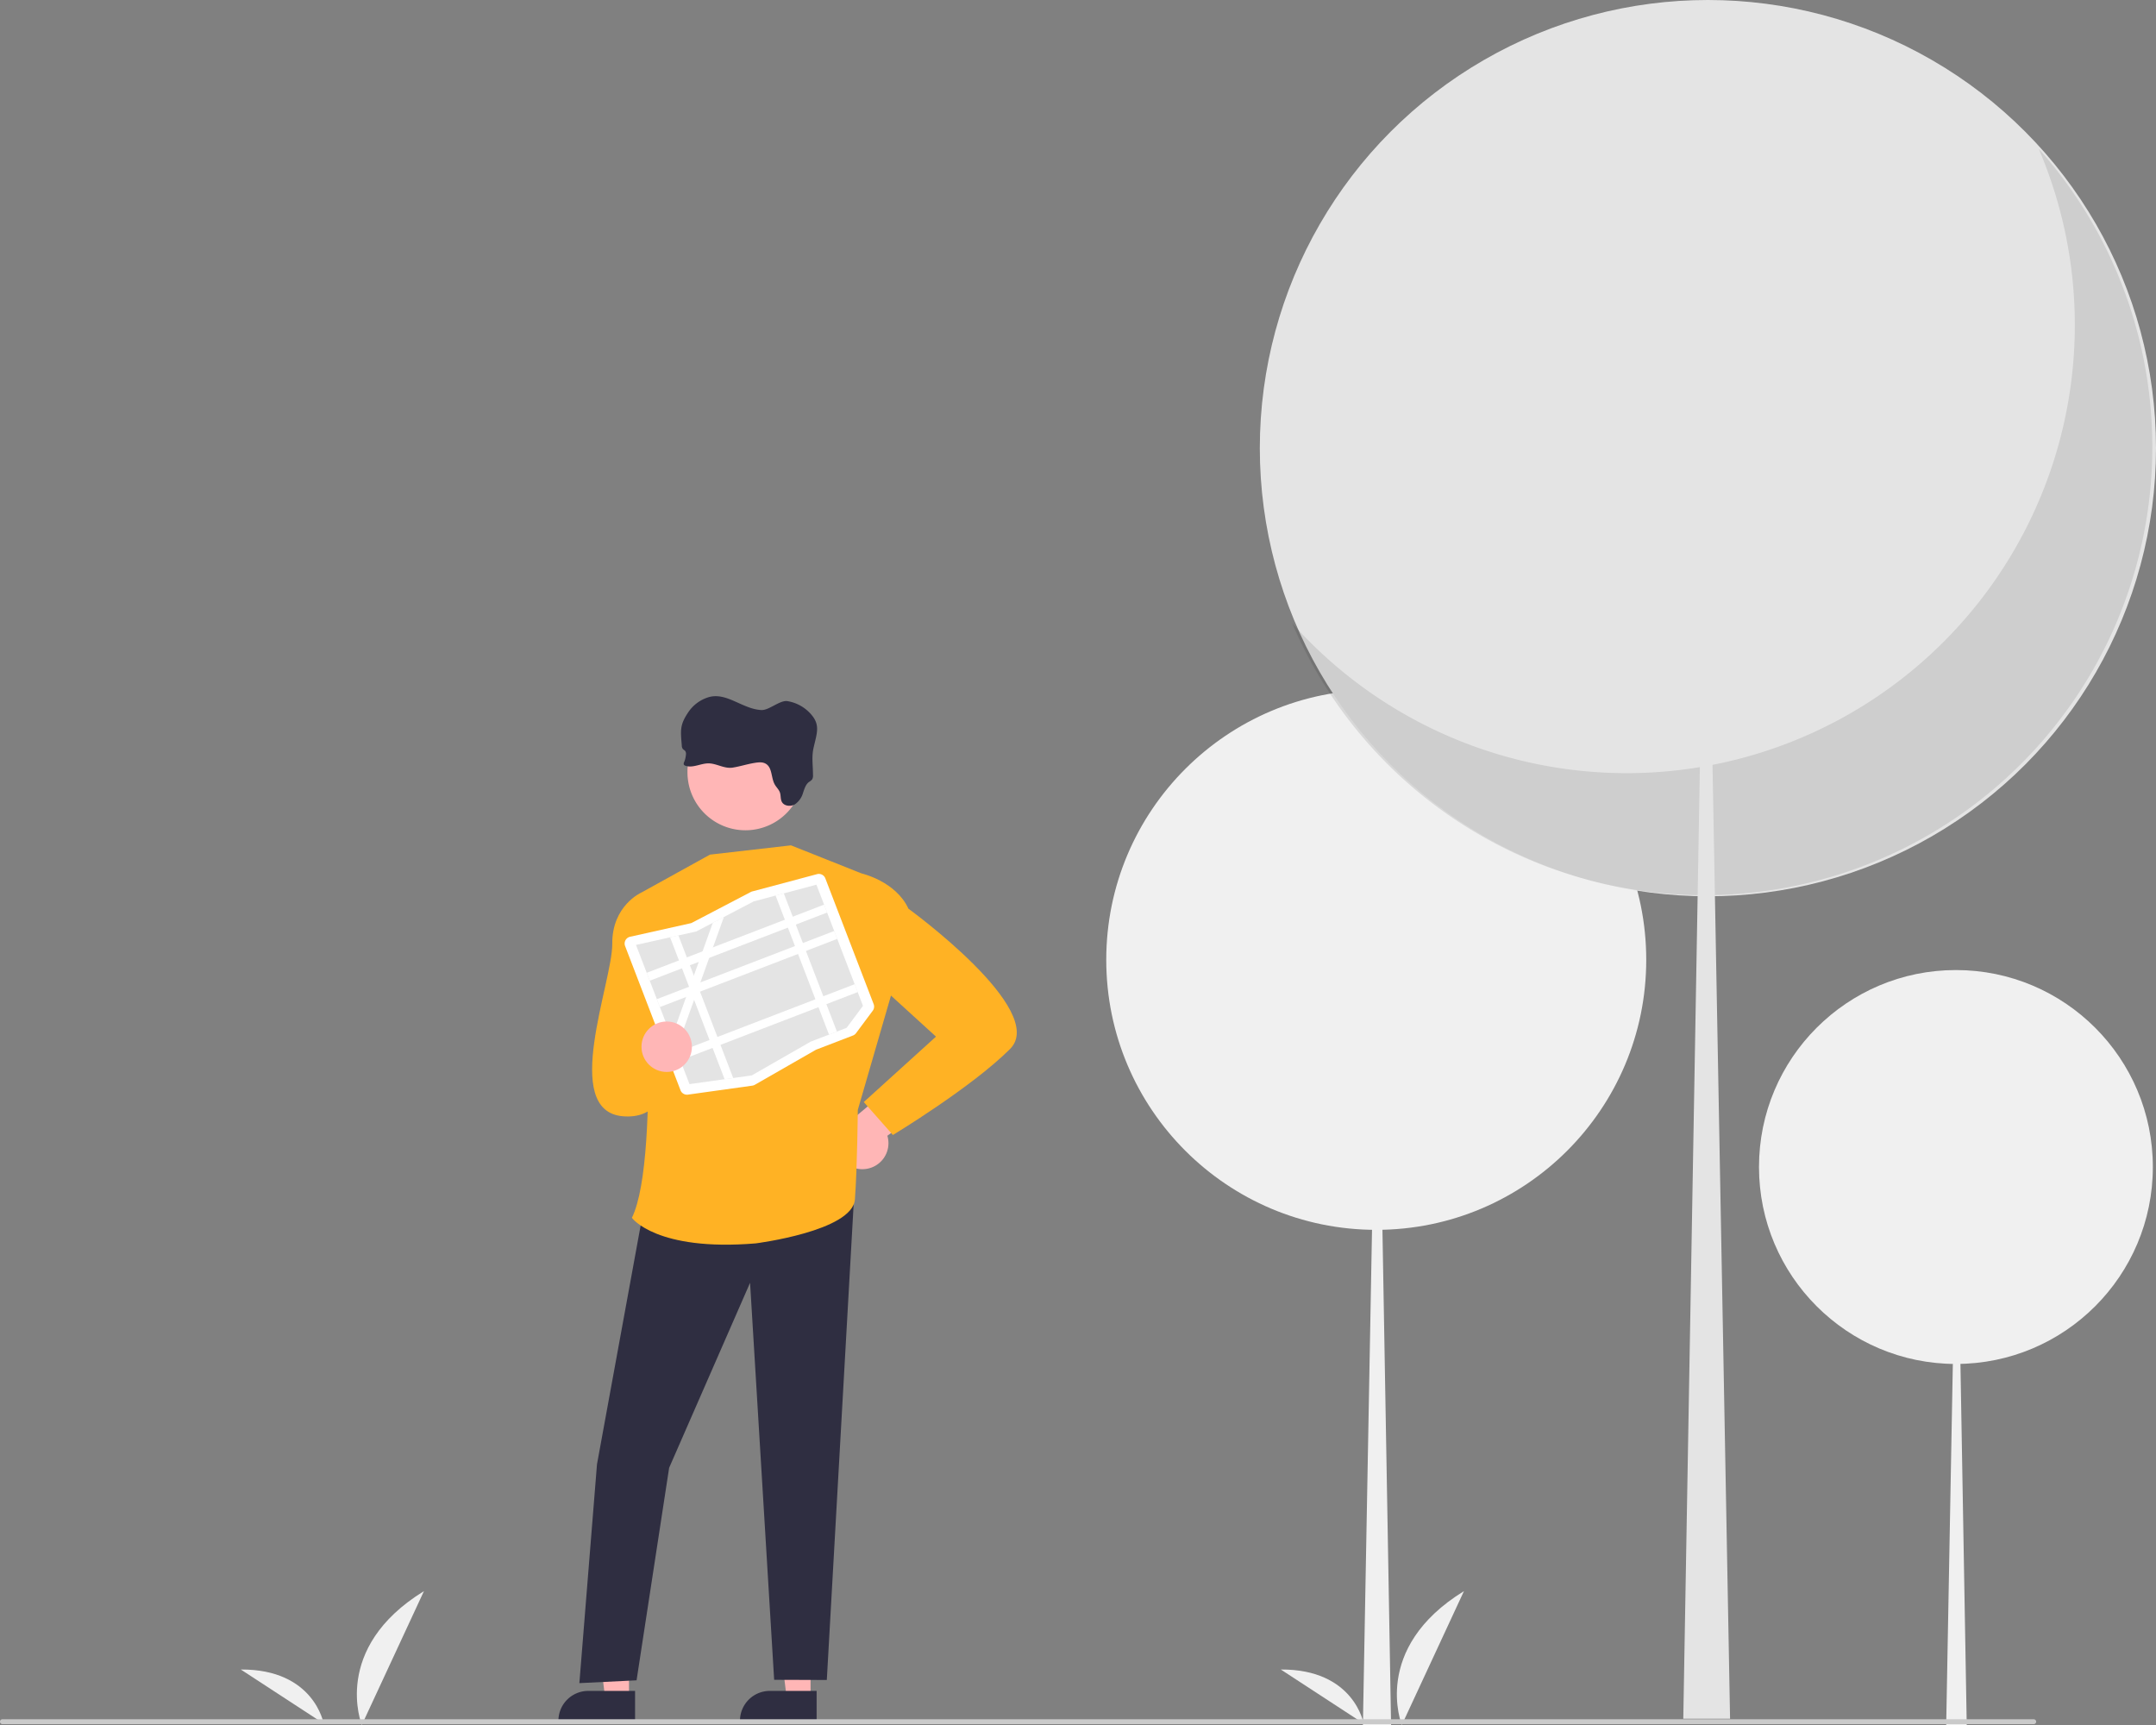 <svg xmlns="http://www.w3.org/2000/svg" data-name="Layer 1" width="885.201" height="708.317"><rect width="100%" height="100%" fill="#808080" stroke="none"/><path data-name="Path 482" d="M148.558 708.135s-12.753-31.391 25.505-54.934Z" fill="#f0f0f0"/><path data-name="Path 483" d="M132.874 707.564s-3.89-22.374-34-22.182Z" fill="#f0f0f0"/><path data-name="Path 482" d="M575.558 708.135s-12.753-31.391 25.505-54.934Z" fill="#f0f0f0"/><path data-name="Path 483" d="M559.874 707.564s-3.89-22.374-34-22.182Z" fill="#f0f0f0"/><circle cx="565.054" cy="394.031" r="110.853" fill="#f0f0f0"/><path fill="#f0f0f0" d="M565.358 394.03h.305l5.482 314.287h-11.573l5.786-314.287z"/><circle cx="803.054" cy="479.085" r="80.853" fill="#f0f0f0"/><path fill="#f0f0f0" d="M803.276 479.085h.222l3.998 229.232h-8.441l4.221-229.232z"/><path d="M355.328 479.907a10.664 10.664 0 0 0 9-13.652l30.734-22.168-18.409-6.992-26.364 22.123a10.721 10.721 0 0 0 5.04 20.689ZM332.796 697.353l-9.759-.001-4.643-37.642h14.404l-.002 37.643z" fill="#ffb6b6"/><path d="m335.285 706.813-31.468-.001v-.398a12.249 12.249 0 0 1 12.248-12.248h19.22Z" fill="#2f2e41"/><path fill="#ffb6b6" d="m258.253 697.353-9.759-.001-4.642-37.642h14.403l-.002 37.643z"/><path d="m260.742 706.813-31.467-.001v-.398a12.249 12.249 0 0 1 12.248-12.248h19.22ZM265.791 488.031l-20.682 113.104-7.234 89.838 23.486-1.155 13.369-87.24 33.23-75.96 9.89 162.99 21.62.07 11.633-206.171-85.312 4.524z" fill="#2f2e41"/><path d="m353.75 358.573-28.988-11.534-33.257 3.805-28.192 15.585s8.624 108.158-3.877 133.528c0 0 10.016 13.873 50.826 10.487 0 0 39.754-5.025 40.739-18.06s1.193-36.737 1.193-36.737l13.8-47.551Z" fill="#ffb224"/><path d="m274.644 368.511-11.331-2.082s-12.058 5.287-11.934 21.04-21.301 68.571 4.332 70.786 18.933-37.454 18.933-37.454ZM344.556 365.284l9.194-6.71s14.038 3.17 19.23 14.47c0 0 57.566 41.75 41.732 57.584s-48.11 35.322-48.11 35.322l-11.95-13.531 29.649-26.86-24.323-22.158Z" fill="#ffb224"/><path d="M329.856 317.051a23.8 23.8 0 0 1-47.6 0v-.913a23.8 23.8 0 0 1 47.581.913Z" fill="#ffb6b6"/><path d="M309.674 313.215c1.522-.25 3.172-.487 4.537.213 2.965 1.516 2.283 5.816 3.903 8.654.64 1.126 1.675 2.046 2.101 3.264s.165 2.74.835 3.916c.968 1.699 3.593 1.949 5.316.938a8.455 8.455 0 0 0 3.337-4.708c.573-1.62 1.054-3.41 2.436-4.47a5.164 5.164 0 0 0 1.334-1.09 3.289 3.289 0 0 0 .317-1.863c0-4.117-.64-7.308.292-11.297 1.492-6.431 2.856-9.61-1.87-14.379a16.351 16.351 0 0 0-8.903-4.555c-3.045-.5-7.527 3.752-10.609 3.654-7.837-.31-14.451-7.57-21.923-5.225a15.42 15.42 0 0 0-8.051 5.926c-3.654 5.383-3.325 7.466-2.796 13.89a2.375 2.375 0 0 0 .408 1.37c.274.33.719.506.987.841a2.077 2.077 0 0 1 .304 1.498 10.078 10.078 0 0 1-.724 3.045 1.254 1.254 0 0 0-.11 1.097 1.108 1.108 0 0 0 .61.414c3.044 1.096 6.333-1.017 9.59-.963s6.353 2.235 9.714 1.76c2.966-.456 5.974-1.437 8.965-1.93Z" fill="#2f2e41"/><path d="M309.516 445.525a2.839 2.839 0 0 1-.63.162l-26.426 3.689a2.844 2.844 0 0 1-3.062-1.804l-22.747-59.191a2.856 2.856 0 0 1 2.044-3.813l24.852-5.546a2.27 2.27 0 0 0 .552-.201l24.172-12.638a2.83 2.83 0 0 1 .587-.23l26.602-7.09a2.85 2.85 0 0 1 3.402 1.734l19.834 51.611a2.842 2.842 0 0 1-.375 2.73l-6.86 9.212a2.852 2.852 0 0 1-1.266.96l-14.99 5.762a2.255 2.255 0 0 0-.312.148l-24.98 14.317a2.856 2.856 0 0 1-.397.188Z" fill="#fff"/><path d="m321.811 366.753-3.378.9-8.952 2.388-.016.004-12.255 6.408-4.549 2.379h-.002l-6.83 3.572-.188.042-7.096 1.582-3.43.767-13.988 3.122 21.96 57.14 14.414-2.011 3.535-.494 7.533-1.053.087-.011 24.207-13.874 14.728-5.66 6.725-9.03-19.116-49.74Z" fill="#e4e4e4"/><path fill="#fff" d="m265.527 399.365 72.824-27.987 1.246 3.245-72.823 27.987zM269.684 410.182l72.824-27.987 1.247 3.245-72.824 27.987zM278.081 432.032l72.824-27.987 1.247 3.245-72.824 27.987z"/><path fill="#fff" d="m321.811 366.753 21.802 56.73-3.245 1.247-21.935-57.076 3.378-.901zM297.21 376.453l-4.477 12.457-1.552 4.32-3.621 10.082-.776 2.155-.777 2.166-1.022 2.843-7.339 20.425-1.908-4.965 5.984-16.656 1.354-3.771.198-.55 1.601-4.459 2.02-5.622 1.553-4.322 4.211-11.723.002-.001 4.549-2.379z"/><path fill="#fff" d="m278.545 384.028 22.49 58.524-3.534.494-22.386-58.251 3.43-.767z"/><circle cx="273.731" cy="429.715" r="10.353" fill="#ffb6b6"/><circle cx="701.225" cy="183.976" r="183.976" fill="#e4e4e4"/><path d="M994.466 156.936A183.99 183.99 0 0 1 687.91 351.651a183.992 183.992 0 1 0 306.557-194.715Z" transform="translate(-157.4 -95.842)" opacity=".1" style="isolation:isolate"/><path fill="#e4e4e4" d="M700.72 183.975h-.506l-9.098 521.602h19.207l-9.603-521.602z"/><path d="M835 707.802H1a1 1 0 0 1 0-2h834a1 1 0 0 1 0 2Z" fill="#cacaca"/></svg>